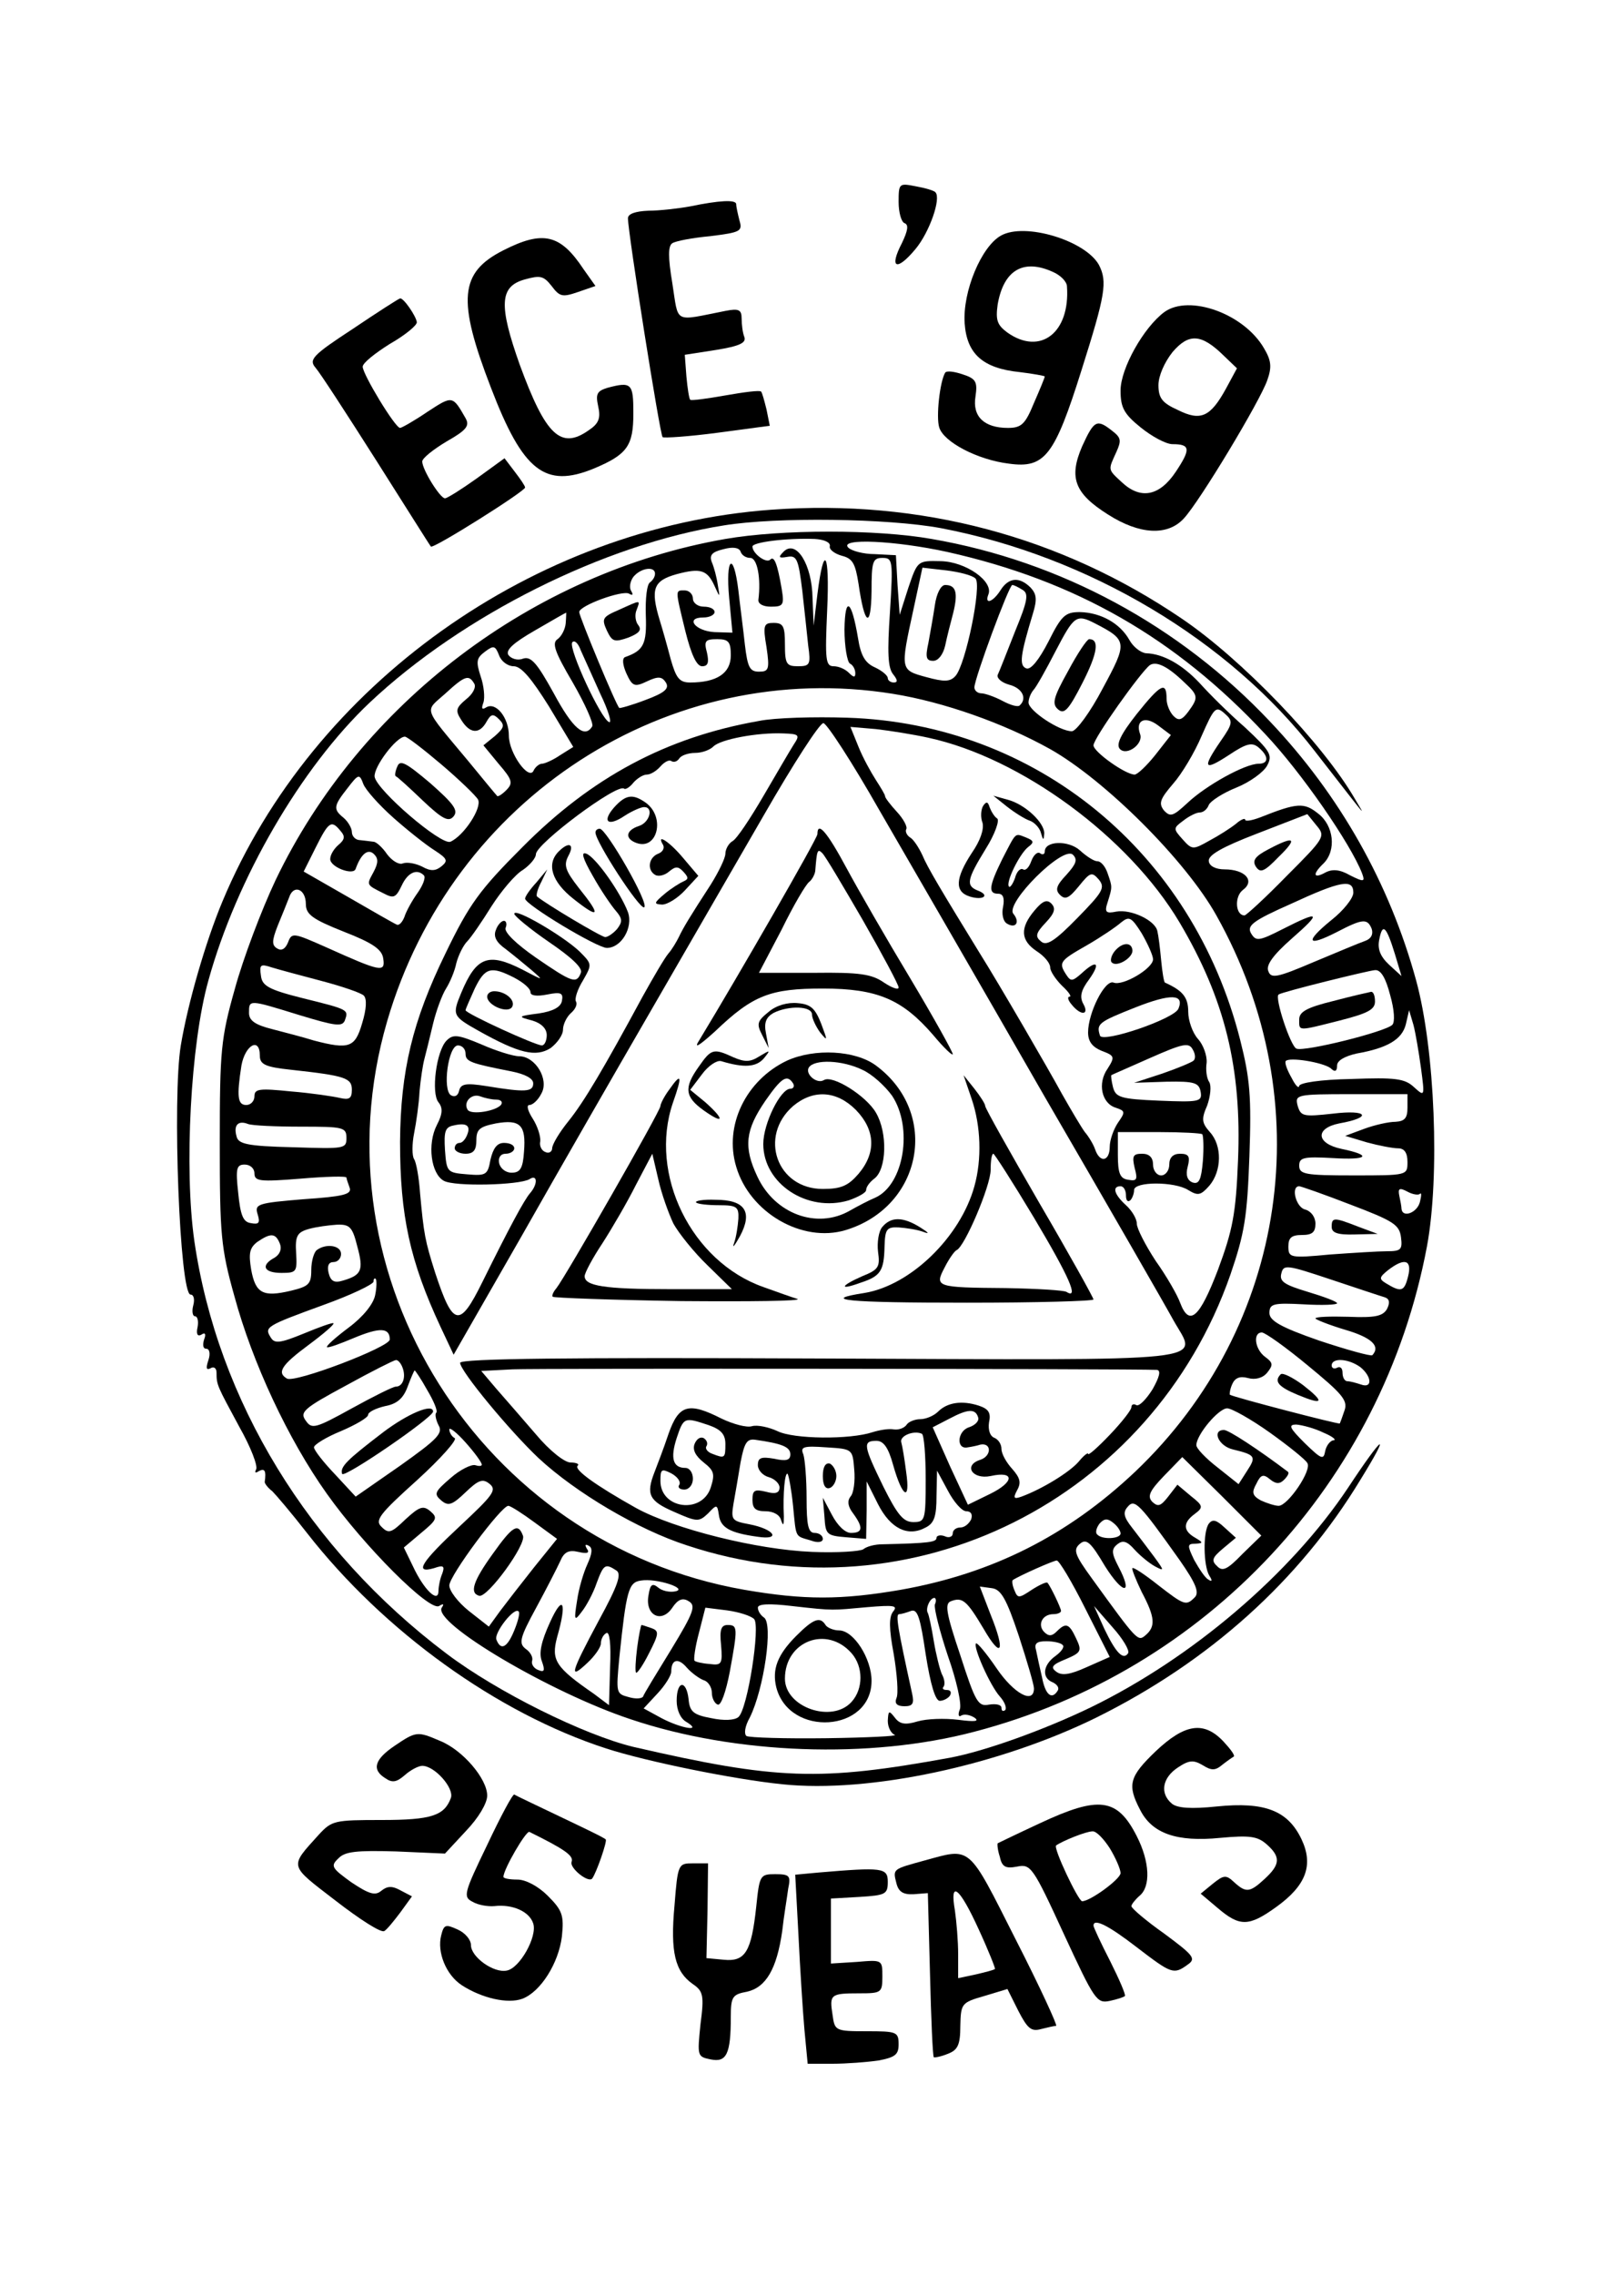 <?xml version="1.0" standalone="no"?>
<!DOCTYPE svg PUBLIC "-//W3C//DTD SVG 20010904//EN"
 "http://www.w3.org/TR/2001/REC-SVG-20010904/DTD/svg10.dtd">
<svg version="1.0" xmlns="http://www.w3.org/2000/svg"
 width="300pt" height="420pt" viewBox="0 0 300 420"
 preserveAspectRatio="xMidYMid meet">
<g transform="translate(0,420) scale(0.1,-0.1)"
fill="#000000" stroke="none">
<path d="M1660 3827 c0 -19 5 -37 11 -39 8 -3 6 -14 -5 -37 -24 -46 -10 -53
25 -11 26 31 48 94 37 105 -2 3 -19 8 -36 11 -31 6 -32 6 -32 -29z"/>
<path d="M1275 3819 c-22 -4 -57 -8 -77 -8 -25 -1 -38 -6 -38 -14 0 -26 59
-399 64 -404 2 -2 48 1 101 8 l97 13 -6 30 c-4 16 -8 31 -10 33 -2 3 -32 -1
-66 -7 -34 -6 -63 -10 -65 -8 -2 2 -5 21 -7 43 l-3 40 58 9 c43 7 56 13 52 24
-3 7 -5 23 -5 34 0 16 -5 19 -30 14 -97 -19 -86 -25 -98 51 -8 48 -8 69 0 74
6 4 37 10 70 13 56 7 60 9 54 29 -3 12 -6 25 -6 30 0 9 -32 7 -85 -4z"/>
<path d="M1849 3765 c-36 -20 -71 -103 -67 -162 4 -56 33 -83 102 -90 25 -3
46 -7 46 -8 0 -2 -9 -24 -20 -49 -16 -39 -23 -46 -48 -46 -44 0 -66 21 -60 58
4 27 1 33 -24 41 -15 5 -29 7 -32 3 -10 -17 -17 -82 -11 -101 8 -27 71 -60
129 -67 66 -9 84 14 134 173 44 139 48 163 32 194 -25 45 -137 79 -181 54z
m96 -67 c14 -6 26 -18 26 -27 6 -85 -49 -128 -110 -85 -19 14 -22 23 -18 52
11 63 47 85 102 60z"/>
<path d="M930 3738 c-81 -41 -86 -91 -23 -254 59 -154 100 -186 190 -149 62
26 73 42 73 102 0 55 -3 59 -48 47 -19 -6 -22 -11 -17 -34 5 -22 1 -32 -17
-44 -52 -37 -80 -10 -128 121 -39 110 -37 144 9 157 29 8 35 7 50 -12 15 -20
20 -21 49 -11 l32 11 -22 31 c-43 65 -75 72 -148 35z"/>
<path d="M652 3593 c-75 -49 -82 -57 -69 -72 8 -9 58 -86 112 -171 54 -85 99
-157 101 -159 4 -5 174 102 174 109 0 3 -9 16 -19 29 l-19 25 -51 -37 c-28
-20 -55 -37 -59 -37 -9 0 -42 53 -42 68 0 6 20 22 45 37 37 21 43 29 35 43
-24 42 -24 42 -70 12 -25 -17 -48 -30 -51 -30 -9 0 -69 99 -69 113 0 7 23 25
50 42 28 16 50 34 50 40 -1 11 -25 46 -31 44 -2 0 -41 -25 -87 -56z"/>
<path d="M2151 3624 c-38 -28 -81 -104 -81 -145 0 -31 6 -43 37 -68 21 -17 47
-31 59 -31 33 0 34 -9 6 -51 -30 -45 -65 -52 -100 -19 -26 24 -25 22 -10 55
10 22 9 27 -8 40 -28 22 -33 19 -55 -29 -25 -58 -14 -87 48 -126 58 -37 110
-40 140 -7 29 31 141 217 154 255 9 25 7 37 -6 59 -37 64 -138 100 -184 67z
m109 -80 l25 -24 -20 -37 c-29 -53 -47 -61 -89 -40 -29 13 -36 22 -36 46 0 17
11 42 26 61 30 35 53 34 94 -6z"/>
<path d="M1425 3259 c-439 -32 -847 -323 -1014 -723 -31 -74 -64 -188 -77
-266 -16 -97 -2 -460 18 -460 6 0 8 -9 5 -20 -3 -11 -1 -20 3 -20 5 0 7 -9 5
-20 -3 -13 0 -18 7 -14 7 5 9 1 5 -9 -3 -10 -2 -17 4 -17 6 0 8 -9 4 -21 -5
-15 -4 -19 4 -15 6 4 11 0 11 -8 0 -23 1 -24 42 -100 21 -37 35 -73 31 -79 -3
-6 -1 -7 5 -3 11 6 14 1 11 -20 0 -3 6 -11 14 -17 7 -7 36 -41 64 -77 142
-182 352 -333 553 -398 74 -24 236 -57 325 -66 161 -17 401 35 580 123 210
104 376 254 488 439 58 94 43 85 -23 -15 -106 -159 -288 -314 -475 -405 -87
-42 -196 -81 -260 -93 -241 -44 -320 -41 -585 20 -91 22 -251 101 -345 172
-255 192 -423 467 -466 762 -19 133 -7 364 26 481 52 188 171 393 298 513 171
161 433 292 654 327 98 16 304 13 401 -5 273 -52 533 -207 691 -412 103 -132
94 -122 74 -88 -59 102 -209 258 -320 333 -224 152 -483 221 -758 201z"/>
<path d="M1340 3205 c-356 -62 -675 -304 -831 -630 -26 -55 -60 -145 -75 -200
-26 -92 -28 -114 -28 -285 0 -169 2 -194 27 -283 33 -122 99 -264 171 -365 69
-97 189 -217 207 -207 8 5 10 4 5 -3 -17 -28 201 -157 349 -206 193 -65 442
-74 635 -23 429 112 754 460 836 896 24 129 15 363 -20 491 -49 179 -141 342
-270 478 -167 177 -387 296 -625 337 -101 18 -278 18 -381 0z m193 -13 c-2 -6
8 -14 22 -18 20 -5 25 -14 31 -52 11 -77 23 -84 24 -14 0 55 2 62 20 62 19 0
20 -4 14 -100 -5 -74 -4 -103 6 -115 8 -10 9 -15 1 -15 -6 0 -11 4 -11 8 0 5
-11 14 -24 20 -18 8 -26 22 -31 54 -12 71 -24 79 -25 16 0 -31 5 -60 10 -63 6
-3 10 -11 10 -18 0 -8 -3 -8 -12 1 -7 7 -19 12 -28 12 -15 0 -16 12 -12 103 5
108 -6 126 -18 30 l-7 -58 -2 51 c-1 62 -30 108 -53 86 -11 -11 -10 -13 7 -10
17 3 20 -5 27 -62 4 -36 9 -82 11 -102 5 -35 3 -38 -19 -38 -21 0 -24 4 -24
40 0 34 -3 40 -21 40 -18 0 -20 -4 -13 -45 6 -41 4 -45 -14 -45 -17 0 -21 8
-26 50 -3 28 -9 73 -12 100 -9 74 -24 61 -17 -14 l6 -64 -33 1 c-36 2 -55 27
-21 27 12 0 21 5 21 10 0 6 -9 10 -20 10 -11 0 -20 7 -20 15 0 8 -7 15 -15 15
-18 0 -18 3 1 -75 11 -44 21 -65 31 -65 11 0 13 7 9 25 -6 22 -3 25 19 25 21
0 25 -5 25 -30 0 -33 -26 -50 -75 -50 -20 0 -26 8 -36 43 -6 23 -15 55 -20 71
-18 59 -12 74 31 86 45 12 57 8 71 -24 9 -20 9 -19 5 4 -2 14 -7 33 -11 42 -5
13 0 19 21 24 18 5 29 3 32 -4 2 -7 10 -12 18 -12 13 0 20 -38 15 -77 -1 -8 9
-13 23 -13 23 0 25 3 20 33 -8 47 -14 61 -21 54 -7 -8 -33 11 -33 24 0 8 63
16 115 14 17 -1 29 -6 28 -13z m217 -11 c237 -53 422 -159 587 -336 68 -72
158 -203 179 -257 6 -16 4 -17 -22 -4 -19 11 -33 12 -46 5 -22 -12 -24 -3 -3
17 24 24 19 70 -10 92 -26 21 -39 20 -107 -7 -16 -6 -28 -8 -28 -4 0 3 -8 0
-17 -8 -10 -8 -32 -22 -49 -31 -30 -17 -32 -17 -49 2 -18 20 -18 21 1 35 10 8
24 15 30 15 7 0 14 6 17 14 3 7 26 22 51 32 25 10 51 29 57 41 10 19 6 26 -41
70 -30 26 -67 63 -84 82 -32 34 -67 54 -99 55 -10 1 -24 12 -31 25 -17 30 -52
50 -91 51 -27 0 -34 -6 -58 -54 -18 -35 -33 -53 -41 -50 -14 5 -11 25 12 101
8 26 7 36 -4 48 -21 21 -41 19 -56 -5 -14 -22 -30 -27 -22 -7 9 24 -42 60 -88
61 -43 1 -43 1 -60 -49 l-16 -50 -4 55 -3 55 -39 2 c-21 0 -43 6 -49 12 -18
18 87 13 183 -8z m-540 -40 c0 -6 -4 -12 -9 -16 -6 -3 -9 -30 -8 -61 2 -53 -4
-65 -38 -77 -6 -2 -5 -14 2 -30 11 -24 15 -26 38 -15 21 10 28 9 35 -2 7 -11
-2 -19 -37 -32 -26 -10 -48 -16 -49 -15 -6 5 -74 169 -74 177 0 12 80 41 92
34 7 -4 8 -2 4 5 -4 6 -2 18 4 26 14 17 40 20 40 6z m592 -9 c12 -12 -18 -159
-37 -180 -10 -11 -21 -11 -54 -2 -48 13 -48 13 -24 123 l17 79 44 -5 c24 -3
48 -9 54 -15z m87 -21 c12 -7 9 -21 -14 -77 -15 -38 -29 -74 -32 -80 -2 -6 7
-14 21 -18 24 -6 34 -25 20 -38 -3 -4 -17 0 -32 8 -15 8 -33 14 -39 14 -7 0
-13 5 -13 11 0 16 64 189 70 189 3 0 11 -4 19 -9z m-844 -62 c-1 -11 -8 -24
-15 -29 -11 -7 -5 -24 28 -80 23 -40 39 -76 36 -81 -14 -23 -36 -4 -71 61 -31
56 -42 69 -57 64 -10 -4 -22 0 -27 7 -5 9 9 22 49 45 31 18 57 33 58 33 0 1 0
-8 -1 -20z m978 0 c60 -31 60 -35 14 -120 -23 -44 -49 -79 -57 -79 -23 0 -80
38 -80 53 0 7 4 17 9 23 5 5 23 37 41 72 34 65 38 69 73 51z m-914 -130 c15
-31 22 -55 16 -52 -15 6 -75 135 -68 147 4 5 11 -1 16 -15 6 -13 22 -49 36
-80z m-160 51 c14 0 33 -23 65 -74 l45 -75 -24 -15 c-13 -9 -29 -16 -34 -16
-5 0 -12 -6 -15 -12 -8 -21 -46 31 -46 64 0 33 -24 63 -42 52 -8 -5 -9 -2 -5
9 3 9 1 31 -5 48 -9 28 -8 34 8 46 16 12 19 11 26 -7 4 -11 16 -20 27 -20z
m1239 -30 c26 -24 26 -28 7 -54 -12 -16 -18 -17 -27 -8 -7 7 -13 21 -13 32 0
33 -11 27 -55 -28 -30 -38 -39 -57 -31 -65 13 -13 44 10 37 28 -9 25 9 34 33
16 l24 -18 -29 -37 c-16 -20 -33 -36 -38 -36 -17 0 -76 42 -76 54 0 13 87 135
104 148 12 8 33 -2 64 -32z m-1312 -2 c4 -6 -2 -19 -15 -29 -19 -16 -20 -21
-9 -38 16 -26 34 -27 47 -3 8 14 12 15 23 4 11 -11 9 -16 -8 -31 l-21 -17 28
-34 c26 -30 27 -36 14 -49 -8 -8 -16 -13 -17 -10 -2 2 -26 31 -53 64 -85 102
-81 90 -43 124 37 34 44 36 54 19z m774 -19 c93 -15 204 -54 290 -102 101 -57
250 -205 307 -307 193 -344 132 -759 -150 -1027 -125 -118 -264 -188 -433
-218 -110 -19 -179 -19 -289 0 -487 85 -797 578 -660 1049 120 413 520 672
935 605z m605 -87 c-35 -51 -31 -56 15 -26 33 22 43 24 55 14 19 -16 19 -30 0
-30 -25 0 -97 -40 -131 -72 -27 -25 -32 -27 -44 -14 -10 13 -7 21 17 49 16 18
40 58 53 89 23 52 26 55 42 41 16 -14 16 -18 -7 -51z m-1440 -43 c33 -28 64
-58 68 -65 8 -15 -26 -67 -51 -78 -17 -7 -136 95 -140 120 -2 18 40 74 56 74
4 0 34 -23 67 -51z m-88 -99 c26 -23 60 -50 76 -60 23 -15 25 -19 13 -29 -11
-9 -20 -10 -36 -1 -12 6 -28 9 -36 6 -7 -3 -20 5 -29 17 -8 12 -20 23 -25 23
-6 1 -17 2 -25 3 -8 0 -15 7 -15 15 0 7 -7 19 -15 26 -20 16 -19 22 7 55 20
26 22 27 29 8 4 -11 29 -39 56 -63z m1650 -107 c-39 -40 -75 -73 -78 -73 -17
0 -19 35 -3 47 23 17 4 38 -34 38 -16 0 -28 6 -29 15 -2 11 24 26 89 51 l93
36 17 -21 c17 -20 15 -23 -55 -93z m-1748 83 c9 -10 8 -16 -4 -26 -8 -7 -15
-18 -15 -26 0 -15 43 -31 47 -18 10 28 23 38 34 27 8 -8 8 -16 -1 -33 -13 -24
-14 -23 18 -39 19 -10 23 -9 34 14 11 24 28 32 41 19 4 -4 -2 -19 -12 -33 -10
-14 -21 -34 -24 -44 -4 -10 -10 -16 -14 -14 -5 2 -45 25 -90 51 l-82 47 22 44
c24 48 29 52 46 31z m1871 -114 c0 -10 -18 -33 -41 -51 -49 -40 -45 -50 10
-22 48 25 57 26 65 6 3 -10 -1 -18 -12 -22 -9 -3 -52 -21 -95 -39 -68 -29 -79
-31 -84 -17 -5 11 9 30 43 60 56 49 53 53 -16 18 -45 -23 -50 -23 -59 -8 -8
14 3 23 73 54 93 43 116 47 116 21z m-1935 -21 c0 -19 12 -28 70 -51 54 -21
71 -33 73 -50 4 -26 -5 -24 -105 21 -61 27 -64 28 -71 9 -5 -12 -12 -16 -20
-11 -10 6 -10 14 1 42 8 19 17 42 21 52 8 25 31 16 31 -12z m2012 -93 l12 -40
-23 21 c-16 15 -22 29 -18 47 6 31 13 24 29 -28z m-1983 -49 c38 -10 73 -22
78 -27 6 -6 5 -25 -3 -51 -13 -45 -24 -49 -89 -32 -19 6 -54 15 -77 21 -32 8
-43 16 -43 30 0 25 -1 25 93 -4 66 -20 79 -22 84 -10 7 20 8 20 -77 41 -64 16
-76 23 -78 42 -3 20 -1 22 20 15 13 -4 54 -15 92 -25z m1974 -26 c8 -28 9 -50
4 -55 -13 -13 -162 -50 -177 -44 -11 4 -41 95 -33 100 7 5 165 44 178 45 11 1
20 -15 28 -46z m57 -135 c7 -53 7 -53 -13 -35 -17 16 -35 18 -116 15 -56 -1
-96 -7 -96 -13 -1 -5 -7 1 -14 15 -8 14 -13 27 -11 31 6 8 68 -2 83 -13 8 -8
12 -6 12 5 0 9 14 17 36 22 57 10 84 26 91 54 l6 26 8 -27 c4 -15 10 -51 14
-80z m-2145 23 c0 -16 10 -21 58 -26 100 -11 112 -15 112 -37 0 -16 -5 -19
-22 -15 -13 3 -53 9 -90 12 -59 6 -68 5 -68 -9 0 -9 -7 -16 -15 -16 -16 0 -18
15 -9 73 7 38 34 53 34 18z m2120 -96 c0 -19 -5 -25 -22 -26 -13 0 -39 -6 -58
-13 l-35 -13 40 -12 c22 -6 48 -11 58 -11 11 0 17 -8 17 -25 0 -25 0 -25 -100
-25 -89 0 -100 2 -100 18 0 15 8 17 62 14 65 -4 74 5 16 17 -47 10 -49 38 -4
47 62 11 53 26 -12 18 -55 -6 -59 -5 -65 15 -5 20 -2 21 99 21 l104 0 0 -25z
m-2044 -35 c78 0 84 -1 84 -21 0 -20 -4 -20 -99 -17 -84 2 -101 6 -104 20 -6
21 3 30 21 23 7 -3 52 -5 98 -5z m-86 -86 c0 -15 10 -16 85 -10 47 4 85 5 85
2 0 -2 3 -11 6 -19 4 -12 -12 -16 -86 -21 -85 -7 -90 -9 -84 -28 5 -16 2 -19
-13 -16 -14 2 -19 15 -23 56 -5 45 -3 52 12 52 10 0 18 -7 18 -16z m2025 -58
c79 -30 90 -37 93 -60 3 -23 0 -26 -26 -26 -16 0 -63 -3 -105 -6 -74 -7 -77
-6 -77 15 0 16 6 21 25 21 19 0 25 5 25 21 0 12 -8 23 -19 26 -17 4 -27 43
-11 43 3 0 46 -15 95 -34z m128 20 c3 3 3 -3 0 -15 -5 -20 -32 -30 -34 -13 0
4 -2 15 -4 24 -3 14 0 16 15 8 9 -5 20 -7 23 -4z m-1963 -97 c12 -44 8 -53
-26 -63 -16 -5 -23 -2 -27 14 -3 13 0 20 9 20 8 0 14 7 14 15 0 16 -28 20 -45
7 -5 -4 -10 -20 -10 -37 0 -26 -5 -30 -38 -38 -51 -12 -65 -5 -73 39 -5 30 -3
40 11 51 25 17 34 17 42 -3 4 -10 0 -20 -10 -26 -26 -14 -20 -28 13 -28 28 0
29 2 27 37 -2 31 2 38 23 44 14 4 37 7 52 8 24 1 29 -4 38 -40z m1898 -94 c9
-3 10 -10 4 -22 -8 -13 -22 -16 -71 -14 -34 1 -61 0 -61 -3 0 -2 25 -12 55
-21 48 -14 66 -30 50 -47 -3 -2 -47 10 -98 27 -72 25 -92 37 -92 51 0 17 7 19
63 16 34 -2 62 -1 62 2 0 3 -24 12 -54 21 -43 13 -53 19 -49 34 4 17 10 16 91
-11 48 -16 93 -31 100 -33z m43 38 c-7 -28 -13 -29 -41 -12 -13 8 -12 11 4 24
31 24 45 19 37 -12z m-1908 -34 c-3 -16 -22 -40 -49 -60 -24 -18 -42 -34 -40
-36 2 -2 24 6 50 17 48 20 66 19 66 -3 0 -14 -176 -81 -190 -72 -19 11 -10 25
40 62 27 20 48 38 46 40 -1 2 -26 -7 -55 -19 -44 -18 -54 -19 -61 -7 -12 19
-9 21 98 60 50 18 92 38 92 43 0 5 2 7 4 5 2 -2 2 -16 -1 -30z m1723 -130 c62
-51 74 -64 68 -82 -4 -12 -8 -23 -9 -25 -2 -2 -194 48 -203 53 -1 1 0 10 4 19
5 12 14 16 29 12 14 -4 28 0 36 10 11 14 11 18 -4 29 -19 14 -23 45 -6 45 6 0
44 -27 85 -61z m-1672 -5 c6 -17 0 -34 -13 -34 -5 0 -41 -18 -81 -40 -67 -37
-74 -39 -85 -23 -12 16 -4 23 74 65 47 26 89 47 92 47 4 1 10 -6 13 -15z
m1769 2 c21 -17 23 -40 1 -32 -9 3 -20 6 -25 6 -5 0 -9 7 -9 16 0 8 -4 12 -10
9 -5 -3 -10 -1 -10 4 0 15 31 13 53 -3z m-1724 -42 c12 -20 20 -39 17 -42 -3
-2 -1 -13 4 -23 9 -15 -2 -26 -71 -75 l-82 -57 -38 41 c-22 23 -39 45 -39 50
0 5 23 19 50 30 28 12 50 25 50 30 0 5 14 12 31 16 22 4 34 14 42 36 6 16 12
30 13 30 1 0 12 -16 23 -36z m1557 -79 c35 -25 66 -50 69 -56 9 -13 -36 -79
-53 -79 -7 0 -22 5 -33 10 -16 9 -17 15 -8 31 8 17 13 18 25 8 11 -9 18 -9 26
-1 7 7 10 13 7 15 -53 40 -109 77 -118 77 -23 0 -10 -30 17 -36 41 -10 43 -13
26 -39 l-16 -25 -39 31 c-22 17 -39 35 -39 41 0 19 41 68 57 68 8 0 44 -20 79
-45z m-1456 -59 c0 -3 -6 -3 -12 -1 -7 2 -28 -8 -46 -24 -29 -25 -31 -29 -17
-41 13 -11 20 -9 45 15 24 23 32 26 45 15 13 -11 5 -21 -55 -77 -72 -67 -86
-89 -48 -78 17 6 20 4 15 -10 -4 -9 -7 -24 -7 -32 0 -24 -27 2 -47 45 l-17 35
32 27 c29 24 31 28 17 40 -13 11 -20 9 -46 -15 -26 -25 -31 -27 -44 -14 -13
12 -5 23 65 86 44 40 75 75 70 78 -6 3 -10 11 -10 16 0 5 14 -6 30 -24 17 -19
30 -37 30 -41z m1555 59 c17 -7 25 -14 18 -14 -6 -1 -13 -10 -15 -20 -3 -17
-7 -15 -38 15 -28 28 -31 34 -15 34 11 -1 34 -7 50 -15z m-150 -224 c-28 -29
-37 -33 -47 -22 -11 10 -8 16 11 32 l24 20 -21 19 c-15 14 -22 16 -29 7 -11
-15 -10 -78 1 -96 6 -9 5 -12 -2 -7 -6 3 -17 20 -26 36 -13 27 -13 30 2 30 15
1 15 2 0 11 -23 13 -23 28 -1 44 16 12 16 15 -7 33 l-25 21 -17 -22 c-14 -18
-19 -19 -29 -10 -10 10 -6 20 21 48 l34 35 73 -72 73 -73 -35 -34z m-116 -11
c30 -43 37 -60 28 -69 -16 -16 -19 -15 -68 23 -24 19 -45 33 -47 31 -2 -1 6
-21 17 -44 25 -47 26 -64 7 -80 -14 -12 -15 -11 -99 105 -32 44 -35 53 -22 64
12 10 20 3 46 -41 34 -54 53 -54 25 -1 -13 25 -13 32 -2 41 10 8 18 6 32 -10
10 -11 27 -25 38 -31 17 -9 17 -8 -2 18 -12 16 -30 40 -41 54 -15 19 -17 28
-8 38 13 16 22 6 96 -98z m-1191 69 l41 -30 -42 -52 c-23 -29 -51 -65 -63 -81
l-21 -29 -37 29 c-20 16 -36 37 -36 47 0 18 96 147 109 147 4 0 26 -14 49 -31z
m1082 -20 c0 -10 -34 -12 -43 -2 -4 3 -2 12 4 20 9 10 15 10 25 2 8 -6 14 -15
14 -20z m-985 -57 c-7 -15 -16 -45 -19 -67 -6 -37 -5 -39 9 -20 8 10 21 34 27
52 13 35 16 37 36 24 11 -6 4 -27 -32 -93 -52 -97 -56 -111 -21 -78 14 13 25
29 25 36 0 7 4 16 10 19 6 4 9 -20 7 -63 l-2 -70 -28 21 c-71 49 -79 62 -68
104 19 66 11 81 -13 28 -16 -35 -21 -57 -15 -72 6 -17 5 -21 -7 -16 -8 3 -13
11 -11 17 2 6 -3 16 -12 22 -13 10 -11 20 19 75 19 35 39 74 45 87 7 17 16 21
33 17 17 -4 22 -2 16 6 -4 7 -3 9 4 5 7 -4 6 -14 -3 -34z m920 -82 l45 -89
-43 -19 c-31 -14 -46 -16 -56 -8 -11 8 -7 13 18 23 28 12 30 15 19 38 -13 28
-19 30 -36 13 -9 -9 -15 -9 -23 -1 -13 13 -4 33 17 33 8 0 14 3 14 6 0 5 -19
45 -25 52 -2 2 -15 -4 -29 -13 -24 -16 -26 -16 -32 -1 -4 9 -5 18 -3 19 12 8
75 36 81 36 4 1 28 -39 53 -89z m-758 32 c-10 -2 -24 1 -31 7 -11 9 -15 6 -18
-14 -7 -37 24 -53 44 -23 10 15 19 19 30 12 14 -8 10 -20 -32 -89 -27 -44 -51
-83 -52 -87 -2 -4 -14 -5 -27 -1 -23 6 -23 8 -17 72 13 125 17 140 40 143 28
5 89 -15 63 -20z m635 -82 c15 -46 28 -90 28 -97 0 -30 -37 -10 -69 37 -19 28
-36 48 -38 46 -6 -6 26 -78 44 -98 9 -10 13 -21 10 -25 -4 -3 -7 -2 -7 4 0 6
-10 8 -23 6 -20 -4 -25 4 -53 91 -27 80 -29 96 -17 100 21 8 29 1 60 -51 33
-57 41 -43 13 26 l-20 52 22 -3 c17 -2 27 -19 50 -88z m-155 58 c-2 -7 9 -50
24 -95 16 -45 26 -90 22 -99 -4 -10 -2 -15 3 -11 6 3 16 1 24 -4 10 -7 1 -8
-30 -4 -25 3 -58 2 -75 -3 -23 -7 -33 -5 -42 7 -11 14 -12 13 -13 -6 0 -12 6
-23 13 -26 6 -2 -50 -5 -126 -6 -76 -1 -142 1 -148 4 -5 4 -3 18 6 34 26 52
44 174 26 185 -6 4 -11 12 -11 18 0 7 21 8 63 3 80 -9 72 -8 140 -2 48 4 56 3
47 -8 -8 -10 -8 -31 1 -79 6 -36 9 -73 5 -81 -4 -10 1 -15 15 -15 15 0 18 5
14 23 -27 123 -31 147 -24 147 4 0 14 3 22 6 12 4 17 -12 27 -80 9 -57 18 -86
26 -86 7 0 16 5 19 10 3 6 1 10 -6 10 -7 0 -9 3 -6 6 3 4 2 14 -3 23 -4 9 -11
37 -15 61 -4 25 -9 48 -11 52 -5 8 4 28 12 28 3 0 4 -6 1 -12z m-777 -48 c-13
-32 -25 -38 -33 -17 -5 12 33 61 41 52 3 -2 -1 -18 -8 -35z m443 21 c12 -12
-12 -167 -29 -181 -7 -6 -27 -7 -50 -2 -33 6 -40 12 -42 35 -4 36 -22 35 -22
-3 0 -17 7 -33 18 -39 31 -19 -10 -12 -46 7 l-33 18 26 28 c14 15 25 33 25 40
0 23 13 26 29 7 9 -10 23 -20 31 -23 8 -2 15 -13 15 -23 0 -10 5 -20 11 -22 6
-2 15 24 22 60 15 82 15 87 -4 87 -12 0 -15 -9 -12 -37 3 -35 1 -38 -21 -35
-14 1 -26 4 -28 6 -2 2 1 25 8 51 l12 47 40 -5 c22 -3 44 -10 50 -16z m691
-63 c-9 -14 -23 1 -44 45 l-19 42 34 -39 c19 -21 32 -43 29 -48z m-121 15 c4
-3 -2 -12 -13 -20 -24 -17 -26 -41 -5 -49 8 -4 12 -10 9 -15 -11 -18 -23 -8
-29 24 -4 17 -9 40 -11 50 -4 13 1 17 19 17 13 0 27 -3 30 -7z"/>
<path d="M1143 3074 c-30 -13 -32 -16 -22 -38 10 -21 14 -22 40 -13 20 8 25
14 18 23 -5 6 -7 19 -3 28 7 19 9 19 -33 0z"/>
<path d="M1727 3083 c-3 -21 -9 -53 -12 -70 -6 -27 -4 -33 9 -33 9 0 18 11 22
28 3 15 10 42 15 61 9 37 5 51 -15 51 -8 0 -16 -16 -19 -37z"/>
<path d="M1973 2961 c-28 -50 -30 -61 -18 -71 11 -9 19 -1 45 50 28 55 31 80
12 80 -4 0 -22 -27 -39 -59z"/>
<path d="M1402 2869 c-171 -30 -309 -104 -437 -233 -79 -79 -98 -105 -142
-196 -61 -125 -83 -217 -84 -348 0 -136 18 -220 75 -342 l24 -51 125 218 c68
120 175 306 237 413 62 107 157 272 211 365 54 94 103 170 110 170 6 0 53 -72
103 -160 51 -88 189 -326 306 -530 118 -203 225 -389 238 -413 44 -78 92 -73
-653 -70 -459 2 -665 0 -665 -8 0 -15 91 -125 145 -176 69 -64 184 -132 274
-161 415 -138 859 84 1004 500 26 76 31 106 35 218 4 111 1 144 -17 215 -88
347 -377 584 -726 595 -60 2 -134 0 -163 -6z m313 -31 c171 -37 370 -183 464
-341 84 -142 115 -269 108 -439 -4 -100 -10 -129 -37 -202 -34 -89 -53 -106
-70 -61 -5 14 -25 49 -45 77 -19 29 -35 60 -35 69 0 9 -9 24 -20 34 -22 20
-26 35 -10 35 6 0 10 -8 10 -17 0 -9 3 -13 8 -9 4 4 7 13 7 19 0 16 75 16 100
0 18 -11 23 -10 39 8 23 27 24 74 1 99 -15 17 -16 24 -5 49 6 17 8 36 4 43 -5
7 -7 23 -5 36 1 13 -6 33 -16 44 -10 11 -18 34 -18 50 0 27 -10 39 -43 54 -2
1 -5 20 -7 41 -2 22 -5 46 -7 54 -4 20 -49 41 -76 36 -19 -4 -22 -1 -16 17 9
29 9 28 0 54 -4 12 -12 22 -19 22 -6 0 -20 9 -32 20 -21 19 -65 18 -65 -2 0
-5 -4 -7 -9 -3 -5 3 -12 -4 -16 -15 -4 -11 -10 -18 -15 -15 -5 3 -12 -4 -15
-16 -4 -11 -9 -18 -11 -16 -7 7 19 60 35 73 12 9 11 12 -4 18 -21 8 -17 11
-44 -41 -24 -49 -26 -63 -7 -63 9 0 12 -8 9 -24 -3 -13 0 -27 7 -31 16 -10 25
2 12 18 -16 19 92 127 110 109 9 -9 6 -17 -12 -37 -19 -20 -21 -28 -12 -37 10
-10 17 -6 35 16 21 26 24 27 37 12 12 -15 7 -23 -40 -71 -42 -43 -57 -52 -67
-43 -11 9 -10 15 9 35 16 17 19 26 10 35 -8 8 -16 5 -31 -13 -27 -32 -26 -55
4 -75 14 -9 25 -22 25 -30 0 -7 10 -22 22 -34 12 -11 18 -20 14 -20 -5 0 -3
-7 4 -15 17 -21 33 -19 21 2 -7 13 -4 25 11 45 22 31 14 37 -14 11 -17 -15
-20 -15 -28 -3 -15 23 -13 26 38 55 26 15 54 34 63 42 15 12 19 10 38 -20 11
-19 21 -41 21 -48 0 -17 -56 -50 -73 -43 -16 6 -47 -56 -47 -92 0 -17 8 -27
25 -34 24 -9 25 -11 11 -33 -19 -27 -11 -64 15 -72 18 -6 18 -8 4 -28 -8 -12
-15 -32 -15 -44 0 -27 -18 -31 -27 -5 -3 9 -12 24 -19 32 -6 8 -25 40 -42 70
-25 46 -118 206 -152 260 -70 114 -97 159 -106 181 -7 15 -17 30 -23 33 -6 4
-9 11 -7 15 3 4 -5 19 -17 32 -12 13 -22 26 -22 29 0 3 -8 16 -17 30 -9 14
-24 41 -32 61 l-15 37 47 -4 c26 -3 70 -10 97 -16z m-249 -13 c-7 -11 -32 -54
-56 -95 -24 -41 -49 -79 -57 -83 -7 -4 -13 -15 -13 -23 0 -8 -12 -33 -27 -57
-39 -60 -51 -80 -59 -97 -4 -8 -12 -22 -19 -30 -7 -8 -28 -44 -48 -80 -72
-133 -108 -194 -137 -230 -17 -21 -30 -43 -30 -50 0 -6 -6 -10 -12 -7 -7 2
-12 11 -10 20 1 9 -5 28 -14 42 -9 14 -12 25 -6 25 6 0 16 9 22 21 15 26 -11
69 -41 69 -11 0 -43 10 -70 22 -43 18 -52 19 -64 7 -19 -19 -29 -97 -15 -114
8 -10 8 -21 -3 -42 -18 -35 -11 -90 13 -103 20 -11 139 -8 158 3 15 10 16 -9
1 -26 -11 -13 -37 -61 -88 -164 -42 -85 -54 -83 -87 17 -19 60 -21 71 -28 147
-2 29 -7 57 -11 63 -4 6 -4 28 0 48 4 20 9 55 10 77 2 22 6 49 9 60 3 11 10
40 16 65 6 25 17 54 24 65 7 11 16 32 19 47 4 15 13 33 20 40 7 7 27 36 45 65
18 28 44 59 58 67 13 9 24 22 24 29 0 19 151 132 163 121 2 -2 10 2 17 11 7 8
18 15 25 15 7 0 18 7 25 15 7 8 16 13 20 10 5 -3 11 -1 15 5 3 5 16 10 29 10
12 0 27 5 34 12 13 13 81 26 129 24 30 -1 31 -3 19 -21z m711 -487 c-7 -19
-140 -64 -145 -50 -7 22 -3 25 65 52 66 26 91 25 80 -2z m28 -96 c-3 -3 -29
-14 -58 -24 l-52 -17 60 2 c52 1 60 -2 63 -19 3 -18 -3 -19 -77 -16 -71 3 -80
6 -85 25 -3 12 -4 22 -3 22 1 1 34 15 72 32 59 26 71 29 78 16 5 -8 6 -17 2
-21z m-1345 13 c0 -15 9 -18 85 -33 25 -5 40 -13 40 -22 0 -16 -14 -17 -87 -5
-38 6 -47 4 -50 -9 -2 -9 -8 -12 -15 -8 -16 10 -5 92 13 92 8 0 14 -7 14 -15z
m56 -85 c9 0 13 -4 10 -9 -8 -12 -55 -20 -62 -10 -9 14 7 31 23 25 8 -3 21 -6
29 -6z m-53 -65 c-3 -8 -9 -15 -14 -15 -5 0 -9 -4 -9 -10 0 -5 9 -10 20 -10
15 0 20 7 20 25 0 20 6 25 36 31 45 8 56 -3 52 -52 -2 -31 -7 -39 -23 -39 -11
0 -21 8 -23 18 -2 10 3 17 12 17 9 0 16 5 16 10 0 6 -8 10 -19 10 -13 0 -20
-10 -25 -31 -5 -28 -8 -30 -43 -27 -37 3 -38 4 -41 45 -2 33 0 42 15 45 25 6
33 0 26 -17z m1358 1 c2 -3 3 -25 1 -50 -3 -34 -7 -43 -19 -39 -10 4 -13 14
-9 29 5 19 2 24 -14 24 -13 0 -20 -7 -20 -20 0 -11 -7 -20 -15 -20 -8 0 -15 9
-15 20 0 13 -7 20 -20 20 -17 0 -19 -4 -14 -26 6 -22 4 -25 -12 -22 -15 2 -19
12 -19 46 l0 42 76 0 c42 0 78 -2 80 -4z m-84 -435 c8 -1 5 -13 -8 -36 -12
-19 -25 -32 -30 -29 -5 3 -9 1 -9 -4 0 -5 -18 -28 -40 -51 -22 -23 -40 -39
-40 -35 0 3 -8 -3 -17 -14 -17 -20 -68 -51 -106 -65 -14 -5 -16 -3 -8 12 8 14
5 23 -9 39 -11 12 -20 28 -20 37 0 9 -6 18 -14 21 -7 3 -11 14 -9 28 4 18 -1
25 -19 31 -31 10 -58 6 -75 -11 -8 -8 -23 -14 -33 -14 -10 0 -22 -5 -25 -10
-4 -6 -14 -10 -23 -9 -10 2 -27 -1 -40 -5 -42 -14 -146 -13 -176 2 -15 7 -37
12 -47 9 -10 -3 -35 4 -56 14 -61 31 -79 26 -98 -28 -9 -27 -21 -58 -26 -71
-16 -41 -10 -53 36 -73 43 -19 46 -19 63 -3 16 17 17 17 20 -3 3 -23 20 -33
71 -40 45 -7 32 14 -15 23 -32 6 -34 8 -29 38 3 17 9 51 13 76 7 37 12 44 27
42 49 -7 65 -13 65 -27 0 -11 -8 -13 -30 -8 -24 4 -30 2 -30 -12 0 -9 9 -19
20 -22 11 -3 20 -12 20 -19 0 -10 -7 -13 -25 -8 -21 5 -25 3 -25 -15 0 -16 6
-21 24 -21 15 0 27 -7 29 -17 4 -11 5 -9 5 7 -2 44 2 83 7 79 2 -3 7 -29 10
-59 6 -61 3 -55 33 -64 13 -5 22 -3 22 3 0 6 -7 11 -15 11 -12 0 -15 14 -15
64 0 35 -3 72 -6 81 -6 14 0 16 42 13 49 -3 49 -3 52 -41 2 -21 -1 -44 -7 -50
-6 -8 -5 -18 5 -31 19 -26 18 -36 -4 -36 -11 0 -25 14 -35 33 l-17 32 3 -35
c2 -33 4 -35 40 -38 l37 -3 1 53 0 53 21 -42 c23 -45 55 -61 88 -43 16 8 20
21 20 58 l1 47 20 -37 c11 -21 26 -38 34 -38 9 0 12 -6 9 -15 -4 -8 -12 -15
-20 -15 -8 0 -14 -5 -14 -11 0 -6 -7 -9 -15 -5 -8 3 -15 1 -15 -3 0 -8 -13
-10 -100 -12 -14 0 -29 -4 -35 -9 -5 -4 -48 -7 -95 -5 -101 4 -254 42 -325 81
-75 42 -115 71 -108 78 4 3 -2 6 -13 6 -11 0 -39 22 -64 52 -25 29 -58 67 -73
84 l-28 33 58 3 c46 2 1142 1 1190 -1z m-330 -88 c2 -6 -5 -14 -17 -18 -22 -7
-24 -42 -2 -37 7 1 17 3 23 5 21 4 21 -21 0 -28 -32 -10 -15 -37 19 -30 45 10
44 -11 -1 -33 l-41 -20 -33 71 -32 72 31 16 c34 18 48 19 53 2z m-498 -14 c23
-8 31 -17 31 -35 0 -26 -1 -27 -24 -18 -9 3 -14 10 -11 14 3 5 1 11 -5 15 -6
3 -13 -1 -17 -11 -4 -11 2 -22 17 -34 19 -15 21 -21 13 -46 -16 -50 -93 -40
-93 12 0 22 2 23 20 14 11 -6 18 -15 15 -21 -4 -5 1 -9 9 -9 9 0 16 9 16 20 0
11 -6 20 -14 20 -23 0 -28 18 -16 55 13 39 14 39 59 24z m401 -100 c0 -76 -1
-79 -23 -79 -18 0 -29 13 -55 65 -37 76 -39 85 -13 85 13 0 22 -12 31 -45 17
-60 32 -68 24 -13 -3 24 -7 48 -9 55 -4 12 23 23 38 16 4 -2 7 -40 7 -84z"/>
<path d="M1860 2711 c14 -11 33 -23 42 -26 9 -3 19 -14 21 -23 4 -14 5 -14 6
-1 1 20 -36 55 -69 63 l-25 7 25 -20z"/>
<path d="M1816 2712 c-4 -7 -5 -21 -1 -31 3 -12 -4 -33 -20 -56 -30 -46 -32
-71 -4 -80 25 -8 39 2 15 11 -22 9 -20 20 15 77 17 27 26 53 21 56 -5 3 -11
13 -14 21 -3 10 -6 11 -12 2z"/>
<path d="M2060 2445 c-7 -8 -10 -19 -6 -22 9 -9 38 8 38 22 -1 16 -18 16 -32
0z"/>
<path d="M1135 2710 c-24 -27 -12 -37 19 -16 14 9 30 16 36 16 18 0 10 -29
-10 -35 -24 -8 -26 -23 -5 -31 39 -15 55 47 18 74 -24 17 -37 15 -58 -8z"/>
<path d="M1100 2663 c0 -17 82 -143 90 -138 10 6 -70 145 -82 145 -5 0 -8 -3
-8 -7z"/>
<path d="M1225 2640 c3 -6 -1 -13 -9 -16 -18 -7 -21 -30 -6 -39 6 -4 18 -1 26
6 12 10 17 10 27 -1 9 -10 9 -13 0 -17 -7 -3 -23 -13 -35 -23 -20 -17 -21 -19
-5 -20 10 0 29 12 42 26 l25 27 -28 33 c-25 30 -51 47 -37 24z"/>
<path d="M1032 2628 c-23 -23 -13 -56 28 -88 48 -38 51 -31 9 21 -25 32 -28
42 -19 59 12 22 1 27 -18 8z"/>
<path d="M1095 2583 c15 -27 35 -56 43 -65 12 -14 12 -20 2 -33 -7 -8 -17 -15
-22 -15 -7 0 -111 62 -126 75 -2 2 1 14 8 27 l11 23 -20 -24 c-12 -13 -21 -26
-21 -30 0 -11 133 -91 151 -91 27 0 49 38 39 66 -14 37 -60 102 -77 108 -10 4
-7 -8 12 -41z"/>
<path d="M950 2513 c0 -4 29 -28 64 -52 41 -28 63 -48 59 -57 -8 -21 -16 -18
-83 28 -36 25 -59 47 -56 55 3 7 1 13 -3 13 -5 0 -12 -8 -15 -17 -5 -12 1 -23
18 -35 13 -10 35 -28 48 -39 23 -20 23 -20 -17 1 -63 32 -85 24 -113 -43 -17
-41 -16 -43 32 -70 75 -42 106 -49 133 -32 12 9 23 24 23 34 0 10 7 24 15 31
8 7 12 16 9 21 -3 5 3 23 13 39 17 30 17 30 -7 54 -31 29 -120 81 -120 69z m0
-118 c17 -9 30 -20 30 -27 0 -6 11 -8 31 -4 25 5 30 3 27 -12 -2 -11 -16 -19
-43 -23 -39 -5 -39 -6 -12 -13 17 -5 27 -15 27 -27 0 -10 -4 -19 -9 -19 -12 0
-141 59 -141 65 0 2 8 20 17 40 19 39 30 42 73 20z"/>
<path d="M900 2360 c0 -16 38 -32 46 -19 7 12 -12 29 -33 29 -7 0 -13 -4 -13
-10z"/>
<path d="M1520 1475 c0 -17 5 -25 13 -22 6 2 12 12 12 22 0 10 -6 20 -12 23
-8 2 -13 -6 -13 -23z"/>
<path d="M1510 2660 c0 -8 -147 -263 -218 -380 -11 -17 -2 -12 29 16 70 67
102 79 199 79 101 0 147 -20 204 -86 20 -24 36 -39 36 -35 0 4 -35 67 -78 139
-44 73 -97 165 -118 204 -36 67 -54 88 -54 63z m84 -159 c36 -63 66 -119 66
-124 0 -5 -12 -1 -27 9 -23 16 -46 19 -129 18 l-102 0 42 80 c22 45 45 84 51
88 5 4 10 13 11 20 3 38 4 42 13 33 6 -6 39 -62 75 -124z"/>
<path d="M1420 2332 c-21 -17 -23 -22 -12 -43 l12 -24 -5 27 c-4 20 0 30 14
38 28 14 71 13 71 -3 0 -7 7 -22 15 -33 14 -17 14 -16 2 16 -11 28 -19 36 -43
38 -19 2 -40 -4 -54 -16z"/>
<path d="M1291 2231 c-28 -39 -26 -56 9 -81 38 -27 39 -17 3 15 l-28 23 22 29
c11 15 27 26 35 24 43 -13 65 -11 79 5 13 16 12 16 -8 4 -17 -11 -27 -11 -48
-2 -37 17 -41 16 -64 -17z"/>
<path d="M1454 2242 c-76 -36 -117 -120 -94 -196 25 -85 122 -141 202 -117
142 43 175 216 56 304 -38 28 -113 32 -164 9z m139 -17 c18 -8 42 -30 55 -48
39 -59 22 -164 -31 -188 -12 -5 -33 -16 -47 -24 -61 -35 -139 -6 -171 63 -26
55 -22 86 15 140 30 43 40 49 51 32 3 -5 1 -10 -5 -10 -18 0 -50 -64 -50 -102
0 -73 81 -127 158 -104 17 6 32 14 32 19 0 6 7 15 15 21 23 17 25 85 3 122
-18 31 -80 70 -96 60 -13 -8 -35 11 -28 23 10 16 62 14 99 -4z m-12 -74 c36
-37 38 -79 5 -118 -19 -22 -32 -28 -66 -28 -85 0 -119 97 -55 153 37 31 80 29
116 -7z"/>
<path d="M1236 2188 c-9 -12 -16 -26 -16 -30 0 -9 -176 -316 -192 -336 -6 -7
-9 -14 -7 -16 2 -2 109 -6 237 -8 128 -1 225 0 215 4 -10 3 -38 13 -63 22
-133 47 -212 208 -167 340 18 51 16 57 -7 24z m8 -247 c10 -18 38 -53 63 -77
l45 -44 -114 0 c-122 0 -158 6 -158 24 0 6 15 34 33 61 18 28 46 76 62 108
l30 57 11 -47 c6 -27 19 -63 28 -82z"/>
<path d="M1795 2171 c17 -50 19 -111 5 -161 -26 -94 -118 -183 -203 -197 -84
-13 -34 -18 189 -18 129 0 234 3 234 6 0 3 -45 84 -100 178 -55 95 -100 175
-100 179 0 4 -9 18 -20 32 l-20 25 15 -44z m115 -219 c65 -109 84 -152 60
-137 -5 3 -55 6 -112 7 -129 1 -132 2 -113 38 8 16 18 30 22 32 15 6 63 119
63 148 0 17 2 30 5 30 2 0 36 -53 75 -118z"/>
<path d="M1286 1980 c3 -3 22 -5 42 -5 33 0 37 -3 36 -25 -1 -14 -4 -34 -8
-45 -4 -11 1 -5 11 13 24 45 9 67 -45 67 -23 1 -39 -2 -36 -5z"/>
<path d="M1630 1935 c-7 -8 -10 -29 -8 -46 4 -28 1 -33 -29 -45 -41 -18 -44
-27 -3 -12 37 12 43 22 44 67 1 32 4 36 26 35 14 -1 34 -4 45 -8 13 -5 11 -2
-5 8 -32 20 -54 20 -70 1z"/>
<path d="M734 2785 c-4 -9 -5 -17 -3 -18 3 -1 25 -21 50 -45 37 -35 48 -40 57
-29 9 11 0 23 -43 61 -45 38 -56 44 -61 31z"/>
<path d="M2343 2632 c-25 -13 -30 -21 -23 -32 8 -12 15 -10 42 18 36 35 30 40
-19 14z"/>
<path d="M2463 2352 c-49 -12 -63 -20 -63 -34 0 -22 -4 -22 75 -2 51 13 65 20
65 35 0 11 -3 18 -7 18 -5 -1 -36 -8 -70 -17z"/>
<path d="M2460 1935 c0 -11 11 -15 43 -14 l42 1 -35 13 c-46 18 -50 18 -50 0z"/>
<path d="M2366 1663 c-13 -13 -5 -23 31 -38 48 -20 51 -14 10 18 -19 14 -37
23 -41 20z"/>
<path d="M708 1556 c-68 -52 -80 -64 -76 -77 3 -9 168 104 168 115 0 16 -47
-4 -92 -38z"/>
<path d="M910 1331 c-36 -50 -43 -72 -25 -77 15 -5 88 95 81 111 -9 24 -19 18
-56 -34z"/>
<path d="M1177 1158 c-3 -24 -4 -44 -2 -46 2 -2 13 14 24 36 18 35 19 41 5 46
-9 3 -17 6 -19 6 -1 0 -5 -19 -8 -42z"/>
<path d="M1471 1180 c-35 -35 -45 -62 -37 -95 24 -93 176 -83 176 12 0 41 -33
93 -60 93 -10 0 -22 5 -25 10 -10 16 -22 12 -54 -20z m102 -32 c22 -25 22 -66
0 -90 -36 -40 -123 -10 -123 43 0 69 77 99 123 47z"/>
<path d="M2135 967 c-49 -47 -53 -62 -29 -108 22 -44 68 -60 148 -52 55 5 69
3 86 -12 26 -23 25 -37 -3 -63 -28 -26 -35 -27 -57 -7 -15 14 -19 14 -40 -3
l-22 -18 32 -27 c40 -34 57 -34 107 2 56 40 70 78 47 126 -25 52 -67 69 -156
60 -48 -5 -73 -3 -83 5 -23 19 -18 48 11 67 21 14 29 14 46 4 16 -10 23 -10
36 1 9 7 19 14 21 15 3 2 -6 14 -19 28 -36 38 -71 33 -125 -18z"/>
<path d="M729 977 c-37 -25 -43 -44 -17 -60 13 -9 21 -7 36 6 10 9 25 17 32
17 23 0 59 -41 53 -59 -12 -33 -36 -41 -128 -41 -87 0 -92 -1 -116 -27 -55
-61 -56 -55 31 -122 44 -34 84 -60 90 -56 5 3 18 19 30 35 l21 29 -21 11 c-16
9 -25 8 -36 -1 -11 -9 -22 -6 -55 16 -36 26 -39 30 -24 44 12 13 34 15 106 13
l91 -4 39 42 c23 24 39 51 39 65 0 31 -45 84 -87 101 -42 18 -44 18 -84 -9z"/>
<path d="M900 794 c-43 -89 -45 -96 -27 -105 10 -6 28 -9 40 -8 34 4 65 -10
72 -32 8 -24 -25 -83 -49 -87 -24 -5 -66 25 -66 47 0 10 -11 23 -25 29 -22 10
-25 9 -30 -11 -8 -31 9 -73 38 -92 37 -24 85 -35 112 -25 34 13 67 66 73 115
4 39 1 48 -26 75 -18 18 -41 30 -56 30 -14 0 -26 2 -26 5 0 14 42 86 48 83 65
-32 82 -44 78 -55 -5 -11 31 -40 38 -31 8 11 28 69 25 72 -2 3 -40 21 -84 42
-44 21 -82 39 -85 41 -3 1 -25 -40 -50 -93z"/>
<path d="M1921 834 c-41 -19 -76 -36 -78 -37 -1 -2 0 -13 4 -25 4 -19 11 -22
32 -18 25 5 29 0 86 -124 57 -123 61 -129 85 -124 14 3 26 7 28 9 2 2 -10 30
-27 64 -17 33 -31 63 -31 66 0 14 27 1 80 -40 64 -49 68 -51 94 -32 16 11 11
17 -43 57 -34 24 -61 47 -61 51 0 3 7 12 15 19 21 17 19 63 -5 110 -36 71 -70
75 -179 24z m129 -46 c11 -18 20 -39 20 -46 0 -11 -56 -52 -71 -52 -7 0 -54
99 -48 103 11 8 55 26 67 26 7 1 21 -14 32 -31z"/>
<path d="M1707 765 c-58 -16 -58 -15 -51 -42 4 -16 13 -21 32 -20 l26 2 4
-150 c2 -82 5 -151 7 -153 1 -1 13 1 25 6 19 7 24 16 24 52 1 41 2 43 44 55
l43 13 20 -40 c17 -33 24 -39 42 -34 12 3 25 6 28 6 3 0 -30 72 -75 160 -89
176 -81 169 -169 145z m101 -127 c18 -39 31 -72 30 -73 -2 -2 -18 -6 -35 -10
l-33 -7 0 44 c0 24 -3 60 -6 81 -10 57 8 44 44 -35z"/>
<path d="M1246 682 c-8 -86 1 -122 34 -145 19 -13 21 -21 14 -74 -6 -59 -6
-60 19 -65 29 -6 37 10 37 78 0 38 3 42 30 47 35 8 55 42 65 112 3 28 9 62 11
78 5 24 3 27 -24 27 -28 0 -29 -2 -35 -60 -9 -83 -20 -102 -60 -98 l-32 3 2
88 1 87 -28 0 c-27 0 -28 -1 -34 -78z"/>
<path d="M1512 743 l-43 -4 6 -112 c3 -62 8 -140 11 -174 l6 -63 46 0 c26 0
64 3 85 6 31 6 37 11 37 30 0 23 -4 24 -59 24 -58 0 -59 1 -63 30 -6 38 -4 40
49 40 41 0 43 1 43 31 0 31 0 31 -47 27 l-48 -3 0 60 0 60 53 3 c48 3 52 5 52
28 0 26 -10 27 -128 17z"/>
</g>
</svg>
